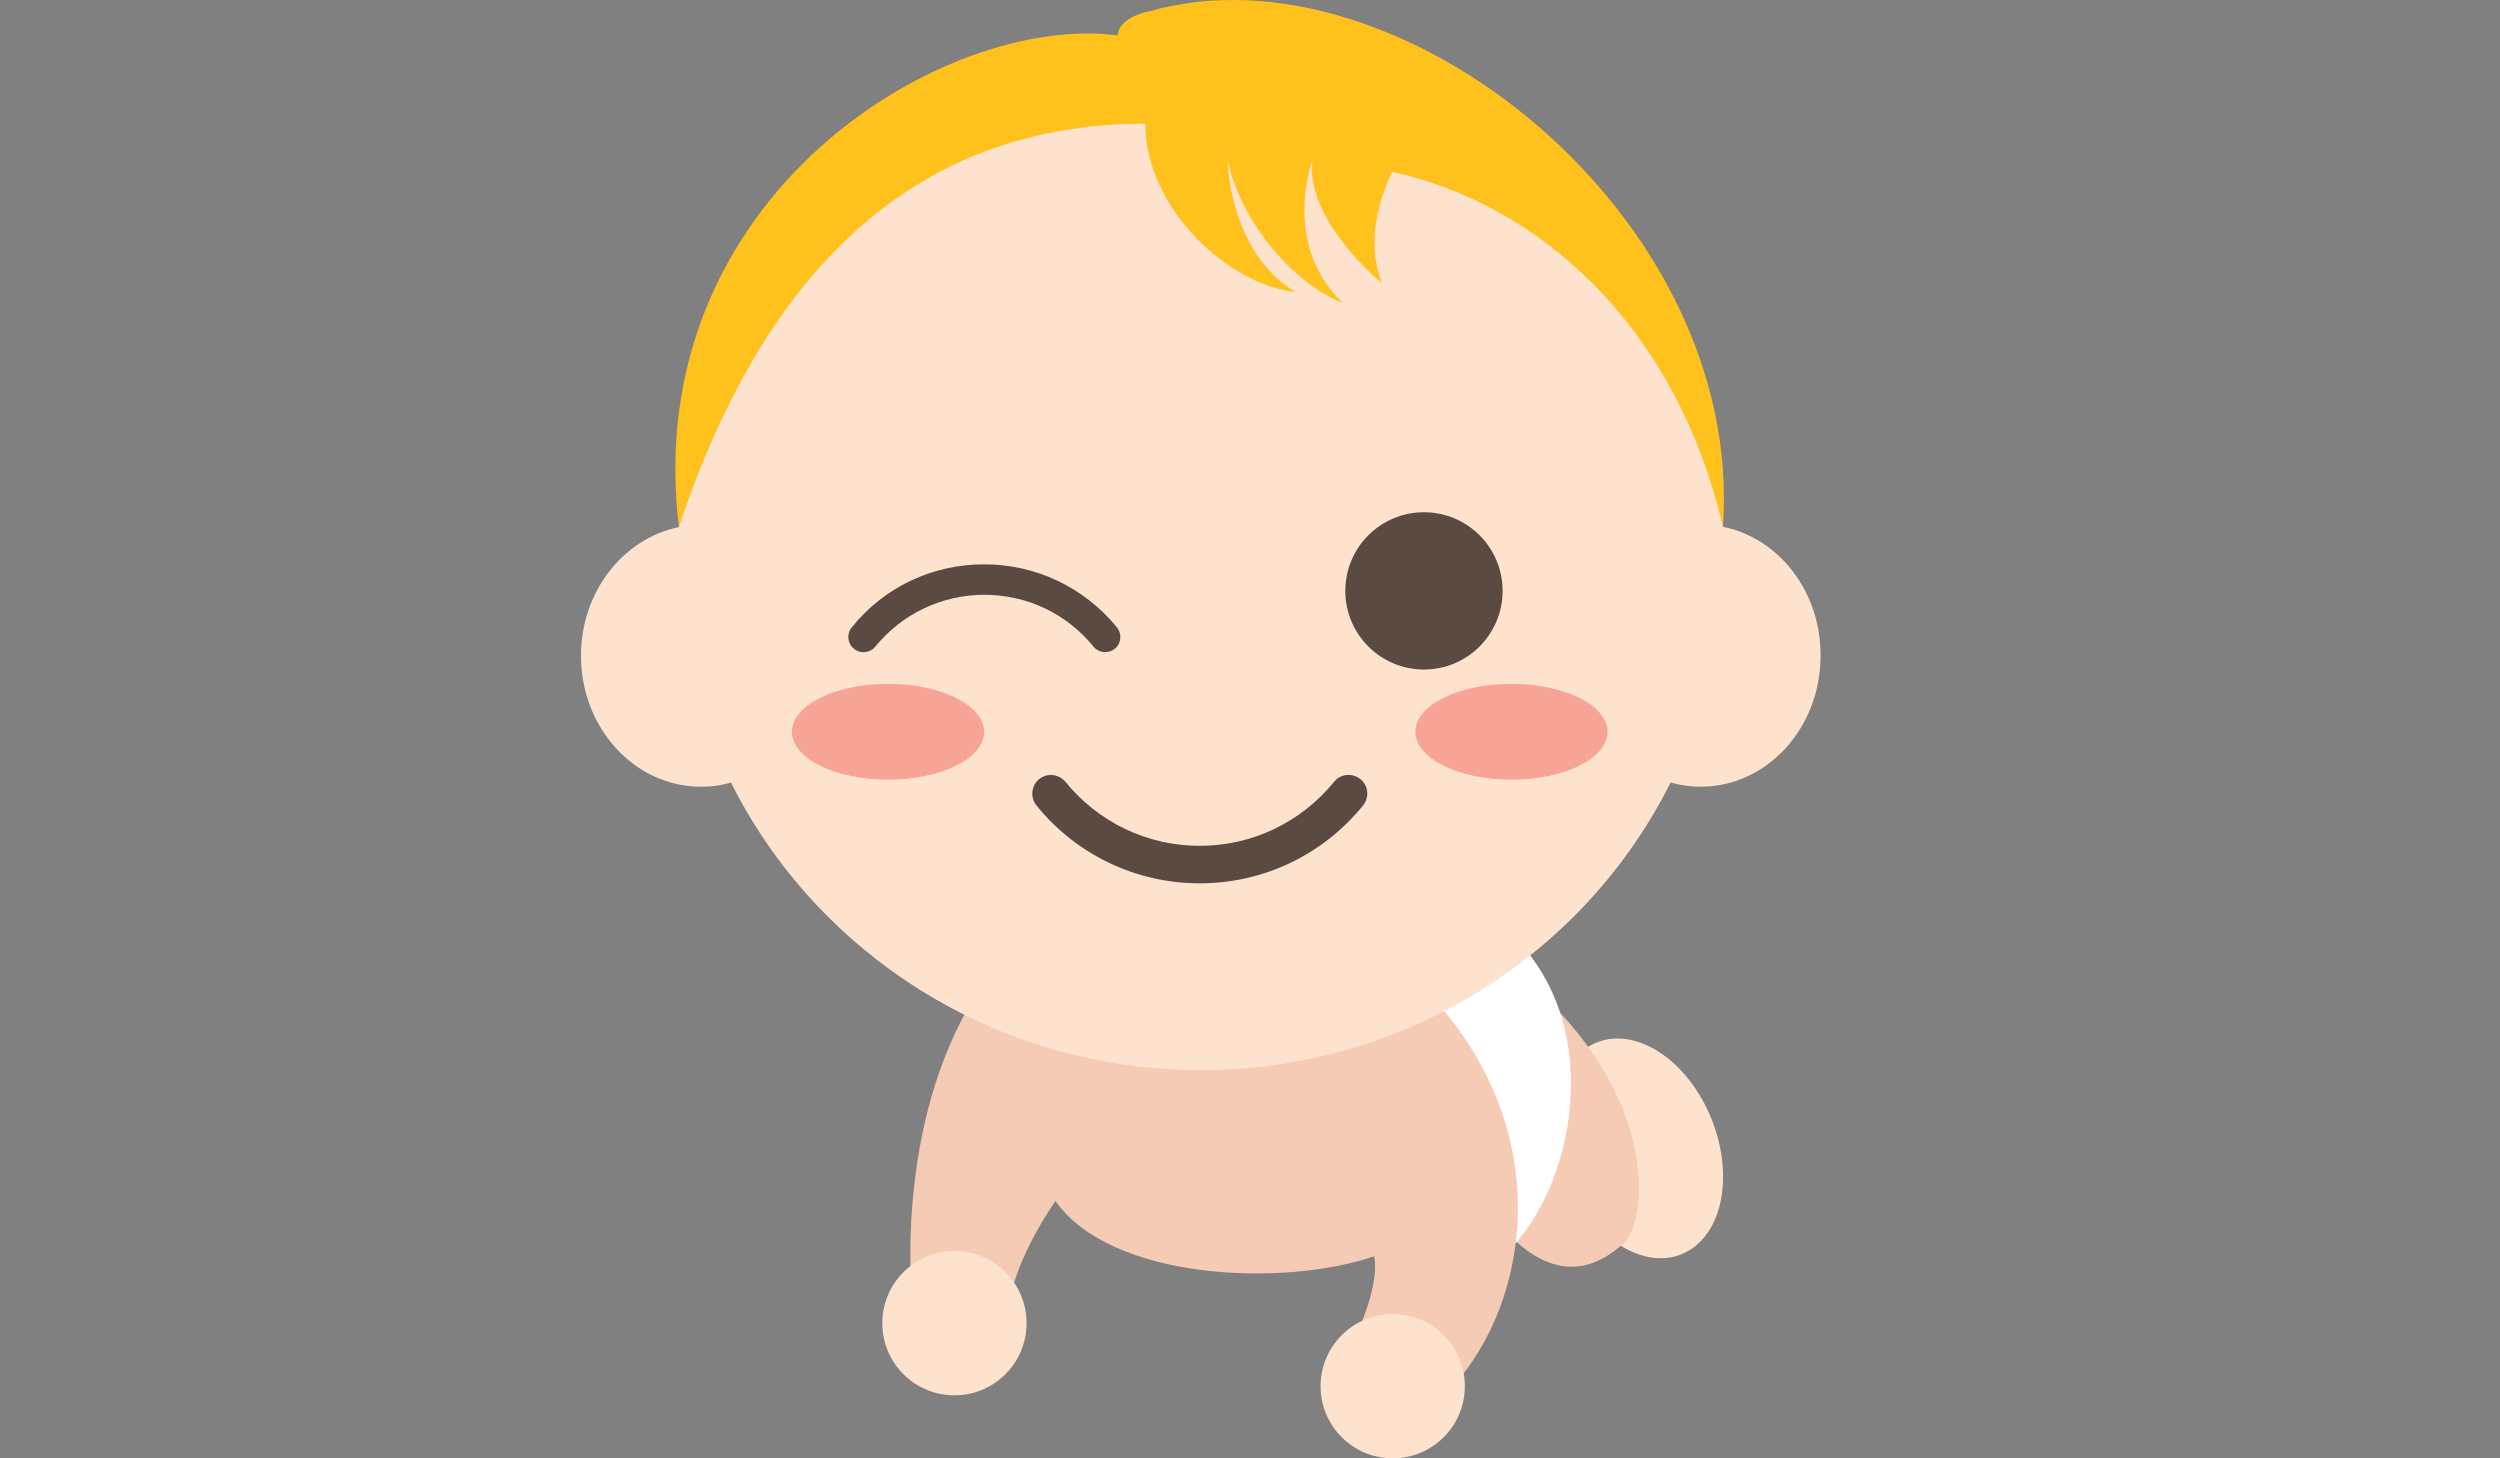 <?xml version="1.0" encoding="utf-8"?>
<!-- Generator: Adobe Illustrator 19.0.0, SVG Export Plug-In . SVG Version: 6.00 Build 0)  -->
<svg version="1.1" id="Layer_1" xmlns="http://www.w3.org/2000/svg" xmlns:xlink="http://www.w3.org/1999/xlink" x="0px" y="0px"
	 viewBox="0 0 960 560" style="enable-background:new 0 0 960 560;" xml:space="preserve">
<rect x="0" y="0" width="960" height="560" fill="#808080" stroke="none"/>
<style type="text/css">
	.st0{fill:#FDE2CE;}
	.st1{fill:#F6CBB5;}
	.st2{fill:#FFFFFF;}
	.st3{fill:#FFC21C;}
	.st4{fill:#5A4A42;}
	.st5{fill:#F7A396;}
</style>
<g id="XMLID_2_">
	<g id="XMLID_11_">
		<g id="XMLID_14_">
			
				<ellipse id="XMLID_21_" transform="matrix(0.929 -0.37 0.37 0.929 -118.536 263.976)" class="st0" cx="629.4" cy="441.2" rx="30" ry="43.8"/>
			<path id="XMLID_20_" class="st1" d="M599.3,389.1c38.3,41.5,31.9,81.3,24.3,88.2c-7.6,6.9-21.9,16.5-40.8,0
				c-18.9-16.5-15.1-45.6-15.1-45.6L599.3,389.1z"/>
			<path id="XMLID_19_" class="st2" d="M569.5,349.9c48.4,32.7,37.5,99.2,12.5,127.5l-86.6-83.1L569.5,349.9z"/>
			<g id="XMLID_15_">
				<path id="XMLID_18_" class="st1" d="M378.3,376.7C343.3,426.5,350.1,496,350.1,496l37.5,9.8c-1.2-18.1,17.7-44.6,17.7-44.6
					c21.2,30.2,86.9,33.3,122.4,21.2c2.6,13.9-10.6,37.8-10.6,37.8l40.8,12.1c29.5-32.5,39.3-96.7-6.8-148.1L378.3,376.7z"/>
				<circle id="XMLID_17_" class="st0" cx="534.8" cy="532.3" r="27.7"/>
				<circle id="XMLID_16_" class="st0" cx="366.5" cy="508.1" r="27.7"/>
			</g>
		</g>
		<path id="XMLID_13_" class="st0" d="M661.7,202.3C655.6,98.9,568.2,16.9,461.2,16.9c-107,0-194.4,82-200.5,185.5
			c-21.4,4.4-37.6,24.8-37.6,49.4c0,27.8,20.6,50.3,46.1,50.3c4,0,7.8-0.5,11.5-1.6c32.7,65.4,101.2,110.4,180.4,110.4
			c79.2,0,147.7-45,180.4-110.4c3.7,1,7.5,1.6,11.5,1.6c25.5,0,46.1-22.5,46.1-50.3C699.2,227.1,683.1,206.7,661.7,202.3z"/>
		<path id="XMLID_12_" class="st3" d="M441.5,4.3c95.7-27.2,228.6,78.9,220.1,198c-18.4-78.8-72-124.2-126.9-136.3
			c0,0-12.2,22-4,42.8c0,0-29.7-24.1-26.7-47.4c0,0-12.1,32.2,11.6,54.9C496,108.8,475.9,84,471.3,61c0,0,0.5,35.8,26.2,51.1
			c-25-2.3-57.7-31.7-57.7-64.6c-83.9,0-144.4,50.6-179.1,154.9C245.4,75.8,362.4,4.8,429.2,13.6C429.8,6.2,441.5,4.3,441.5,4.3z"/>
	</g>
	<circle id="XMLID_10_" class="st4" cx="546.8" cy="226.9" r="30.2"/>
	<g id="XMLID_8_">
		<path id="XMLID_9_" class="st4" d="M460.7,339.2c-24.4,0-47.3-10.9-62.7-29.9c-2.5-3.1-2-7.6,1-10.1c3.1-2.5,7.6-2,10.1,1
			c12.7,15.6,31.5,24.6,51.6,24.6c20.1,0,38.9-9,51.6-24.6c2.5-3.1,7-3.5,10.1-1c3.1,2.5,3.5,7,1,10.1
			C508,328.3,485.1,339.2,460.7,339.2z"/>
	</g>
	<g id="XMLID_5_">
		<ellipse id="XMLID_7_" class="st5" cx="341" cy="281" rx="36.9" ry="18.4"/>
		<ellipse id="XMLID_6_" class="st5" cx="580.4" cy="281" rx="36.9" ry="18.4"/>
	</g>
	<g id="XMLID_3_">
		<path id="XMLID_4_" class="st4" d="M377.9,216.7c19.8,0,38.4,8.8,51,24.2c2,2.5,1.7,6.2-0.8,8.2c-2.5,2-6.2,1.7-8.2-0.8
			c-10.3-12.7-25.6-19.9-41.9-19.9c-16.3,0-31.6,7.3-41.9,19.9c-2,2.5-5.7,2.9-8.2,0.8c-2.5-2-2.9-5.7-0.8-8.2
			C339.4,225.5,358,216.7,377.9,216.7z"/>
	</g>
</g>
</svg>
